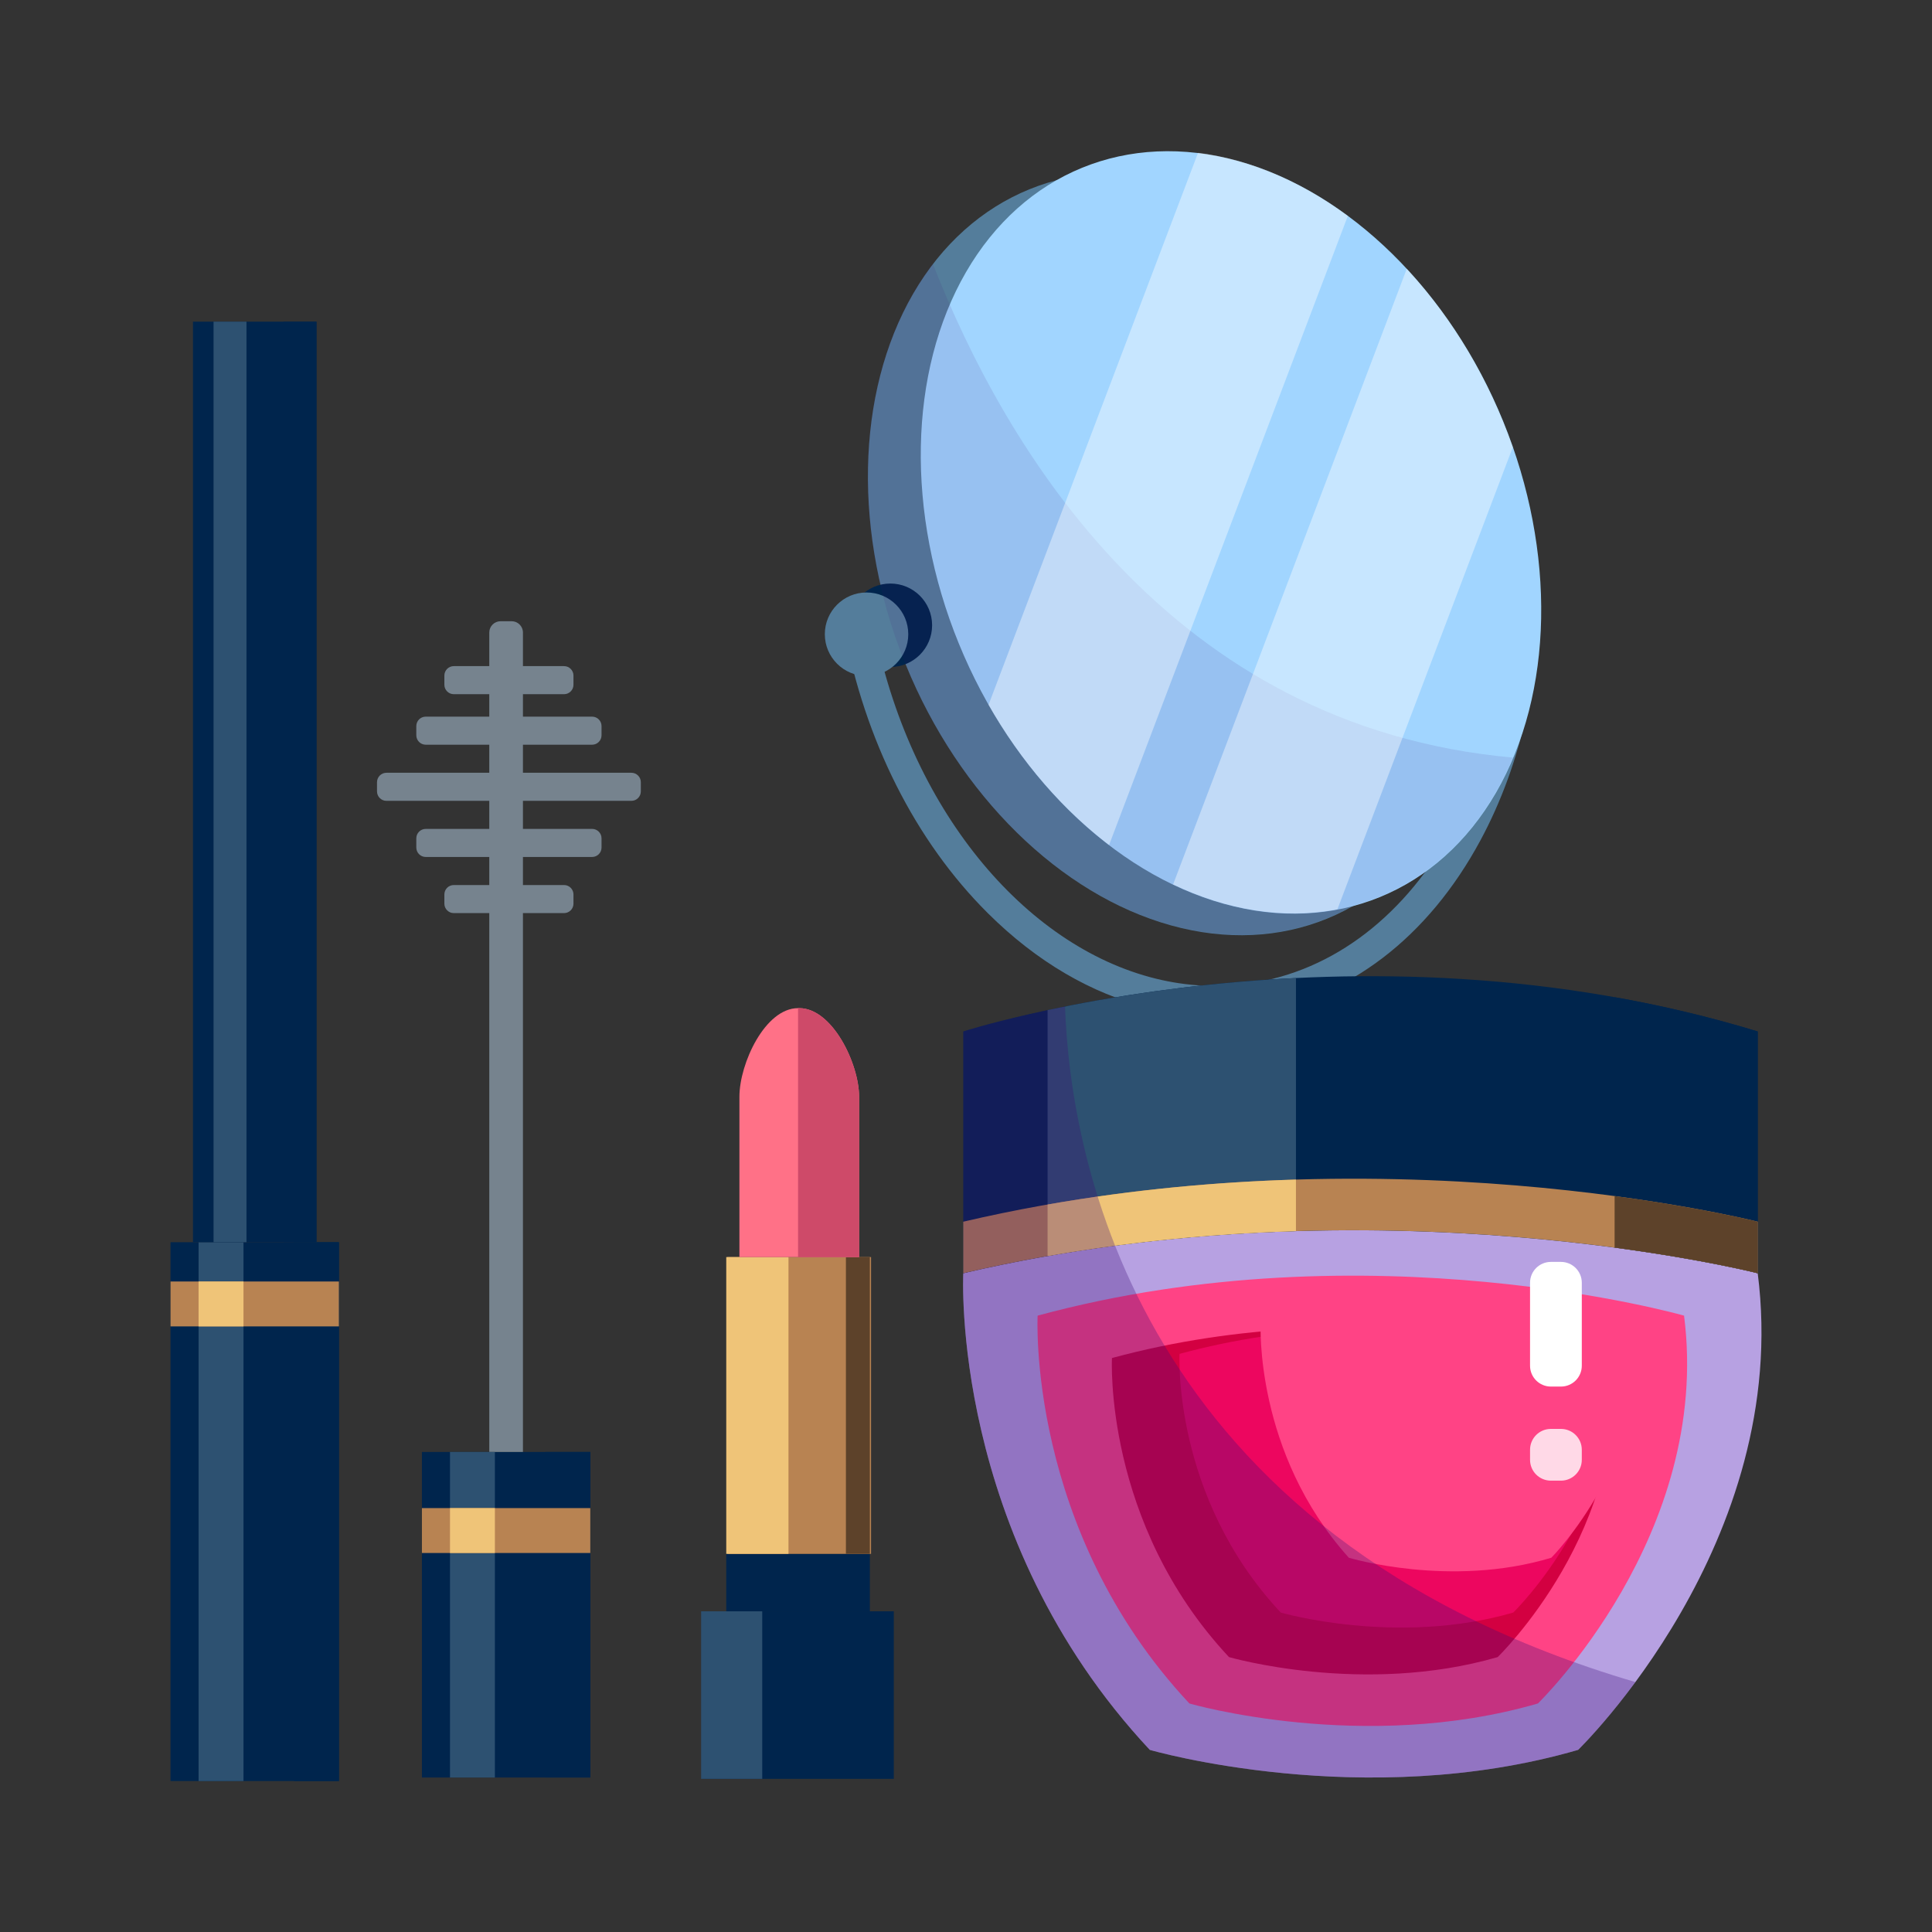 <?xml version="1.0" encoding="utf-8"?>
<!-- Generator: Adobe Illustrator 24.0.3, SVG Export Plug-In . SVG Version: 6.00 Build 0)  -->
<svg version="1.1" xmlns="http://www.w3.org/2000/svg" xmlns:xlink="http://www.w3.org/1999/xlink" x="0px" y="0px"
	 viewBox="0 0 512 512" style="enable-background:new 0 0 512 512;" xml:space="preserve">
<rect x="0" y="0" width="512" height="512" fill="#333333" stroke="none"/>
<style type="text/css">
	.st0{fill:none;}
	.st1{fill:#FFFFFF;}
	.st2{fill:#ED0F49;}
	.st3{fill:#FFEBCA;}
	.st4{fill:#9B4231;}
	.st5{fill:#EAB363;}
	.st6{opacity:0.2;enable-background:new    ;}
	.st7{fill:#F7B5E5;}
	.st8{fill:#F9437C;}
	.st9{fill:#FFD7E5;}
	.st10{fill:#FF76A0;}
	.st11{fill:#BBD5FF;}
	.st12{fill:#85BC00;}
	.st13{fill:#00D871;}
	.st14{fill:#FFA300;}
	.st15{fill:#FF99FF;}
	.st16{fill:#E20569;}
	.st17{fill:#4BE08E;}
	.st18{fill:#06FFEC;}
	.st19{fill:#FFA403;}
	.st20{fill:#76D1FF;}
	.st21{fill:#6F00FF;}
	.st22{fill:#0050C4;}
	.st23{fill:#9772D3;}
	.st24{fill:#FFE564;}
	.st25{clip-path:url(#SVGID_2_);fill:#E5E5E5;}
	.st26{clip-path:url(#SVGID_4_);fill:#008BD8;}
	.st27{clip-path:url(#SVGID_6_);fill:#008BD8;}
	.st28{clip-path:url(#SVGID_8_);fill:#008BD8;}
	.st29{fill:#FFC639;}
	.st30{fill:#FF7900;}
	.st31{clip-path:url(#SVGID_10_);fill:#E5E5E5;}
	.st32{clip-path:url(#SVGID_12_);fill:#008BD8;}
	.st33{clip-path:url(#SVGID_14_);fill:#008BD8;}
	.st34{clip-path:url(#SVGID_16_);fill:#008BD8;}
	.st35{clip-path:url(#SVGID_18_);fill:#E5E5E5;}
	.st36{clip-path:url(#SVGID_20_);fill:#008BD8;}
	.st37{clip-path:url(#SVGID_22_);fill:#008BD8;}
	.st38{clip-path:url(#SVGID_24_);fill:#008BD8;}
	.st39{fill:#CAEFFF;}
	.st40{opacity:0.1;}
	.st41{fill:#3C0000;}
	.st42{fill:#C00000;}
	.st43{fill:#23292D;}
	.st44{fill:#F2F2F2;}
	.st45{opacity:0.6;fill:#3C5366;}
	.st46{fill:#3C5366;}
	.st47{fill:#1B2A35;}
	.st48{fill:#7B0000;}
	.st49{fill:#9EC3F2;}
	.st50{fill:#4D84C1;}
	.st51{opacity:0.74;fill:#7B0000;}
	.st52{opacity:0.74;fill:#C00000;}
	.st53{fill:#CBDCF4;}
	.st54{fill:#500000;}
	.st55{fill:#56AAE8;}
	.st56{fill:#FF9999;}
	.st57{opacity:0.3;fill:#FFFFFF;}
	.st58{opacity:0.3;}
	.st59{fill:#F98706;}
	.st60{fill:#FFCC00;}
	.st61{fill:#0092DB;}
	.st62{fill:#00B7FF;}
	.st63{fill:#50D6FF;}
	.st64{fill:#88E0FF;}
	.st65{fill:#DDA800;}
	.st66{fill:#F4C42A;}
	.st67{fill:#FFDB4D;}
	.st68{opacity:0.4;fill:#441F00;}
	.st69{fill:#CE8032;}
	.st70{fill:#6B8900;}
	.st71{fill:#9AC400;}
	.st72{fill:#C2DD00;}
	.st73{opacity:0.2;}
	.st74{fill:#E6F1FF;}
	.st75{fill:#0B0B0C;}
	.st76{fill:#0080FF;}
	.st77{fill:#FFED83;}
	.st78{fill:#AA6500;}
	.st79{clip-path:url(#SVGID_26_);}
	.st80{opacity:0.2;fill:#48A0FF;}
	.st81{fill:#E27100;}
	.st82{fill:#FFB000;}
	.st83{fill:#FFAA00;}
	.st84{fill:#FFDF7B;}
	.st85{opacity:0.2;fill:#F98706;}
	.st86{fill:#B6E7FF;}
	.st87{fill:#D9F4FF;}
	.st88{fill:#379AF4;}
	.st89{fill:#8FD4FF;}
	.st90{fill:#5FBBFF;}
	.st91{opacity:0.2;fill:#379AF4;}
	.st92{fill:#FFF0C5;}
	.st93{fill:#7599BC;}
	.st94{fill:#1D1D38;}
	.st95{opacity:0.15;fill:#0B0019;}
	.st96{opacity:0.05;fill:#FFFFFF;}
	.st97{fill:#618099;}
	.st98{fill:#494968;}
	.st99{fill:#595972;}
	.st100{fill:#E9BC00;}
	.st101{opacity:0.5;}
	.st102{fill:#DDDFE4;}
	.st103{opacity:0.3;fill:#0B0019;}
	.st104{opacity:0.08;fill:#FFFFFF;}
	.st105{fill:#5A5A84;}
	.st106{fill:#B3B3CE;}
	.st107{fill:#FD1B64;}
	.st108{fill:#D6004D;}
	.st109{fill:#920006;}
	.st110{fill:#8585A8;}
	.st111{fill:#171723;}
	.st112{opacity:0.1;fill:#FFFFFF;}
	.st113{opacity:0.2;fill:#0B0019;}
	.st114{fill:#547D9B;}
	.st115{fill:#A1D5FF;}
	.st116{fill:#00254D;}
	.st117{opacity:0.1;fill:#3E0A75;}
	.st118{opacity:0.4;fill:#FFFFFF;}
	.st119{fill:#2D5171;}
	.st120{fill:#B88352;}
	.st121{fill:#EFC478;}
	.st122{fill:#76838E;}
	.st123{fill:#B7A1E2;}
	.st124{fill:#FF4385;}
	.st125{fill:#D30041;}
	.st126{fill:#ED065F;}
	.st127{opacity:0.8;fill:#FFFFFF;}
	.st128{fill:#5D422A;}
	.st129{opacity:0.3;fill:#3E0A75;}
	.st130{fill:#FF7187;}
	.st131{fill:#CE4A69;}
	.st132{fill:#444468;}
	.st133{fill:#1A1A23;}
	.st134{fill:#1F95DD;}
	.st135{fill:#DA0000;}
	.st136{fill:#2C2C4C;}
	.st137{fill:#BCBCE8;}
	.st138{fill:#222B33;}
	.st139{fill:#394854;}
	.st140{fill:#273544;}
	.st141{fill:#86A9BF;}
	.st142{fill:#F79984;}
	.st143{fill:#0A0F11;}
	.st144{fill:#E07868;}
	.st145{fill:#D35440;}
	.st146{fill:#FFC2B8;}
	.st147{fill:#A53A2F;}
	.st148{fill:#C64E36;}
	.st149{fill:#070000;}
	.st150{fill:#230200;}
	.st151{fill:#540000;}
	.st152{fill:#AF8F08;}
	.st153{fill:#16D8C0;}
	.st154{fill:#75EFDD;}
	.st155{fill:#00AF96;}
	.st156{fill:#00846E;}
	.st157{fill:#FFE161;}
	.st158{fill:#05C4A8;}
	.st159{fill:#F3E9FF;}
	.st160{fill:#FFC5DB;}
	.st161{fill:#E5D2FF;}
	.st162{fill:#CDB3FF;}
	.st163{opacity:0.2;fill:#3E0A75;}
	.st164{fill:#A8003D;}
	.st165{fill:#AA6D35;}
	.st166{fill:#FFD6B8;}
	.st167{fill:#FFE697;}
	.st168{fill:#FFDD88;}
	.st169{fill:#FF5986;}
	.st170{opacity:0.4;fill:#C40059;}
	.st171{fill:#CC004E;}
	.st172{fill:#2D2D2D;}
	.st173{opacity:0.6;}
	.st174{fill:#3D3D3D;}
	.st175{fill:#4F4F4F;}
	.st176{fill:#636363;}
	.st177{fill:#E9F5FF;}
	.st178{fill:#C1E0F4;}
	.st179{fill:#E50000;}
	.st180{fill:#FF7373;}
	.st181{fill:#F25F5F;}
	.st182{fill:#FFB200;}
	.st183{opacity:0.5;fill:#FF7373;}
	.st184{fill:#FFCF7B;}
	.st185{fill:#00CEC3;}
	.st186{fill:#00EAD9;}
	.st187{fill:#00A599;}
	.st188{fill:#007F73;}
	.st189{fill:#DD5050;}
	.st190{fill:#FFA6A6;}
	.st191{fill:#45793B;}
	.st192{fill:#35612A;}
	.st193{fill:#235317;}
	.st194{fill:#5E8F44;}
	.st195{fill:#65954D;}
	.st196{fill:#930000;}
	.st197{fill:#F00000;}
	.st198{fill:#EAB80D;}
	.st199{fill:#FFD226;}
</style>
<g id="Credits_10_Birthday">
</g>
<g id="Credits_5000">
</g>
<g id="Credits_3000">
</g>
<g id="Credits_2000">
</g>
<g id="Credits_1000">
</g>
<g id="Credits_750">
</g>
<g id="Credits_500">
</g>
<g id="Credits_300">
	<rect class="st0" width="512" height="512"/>
	<g>
		<g>
			<path class="st114" d="M396.831,187.604c-2.453,11.185-6.284,21.75-11.449,31.337c-12.698,23.57-31.921,38.362-54.13,41.651
				c-8.404,1.245-16.771,0.765-24.895-1.229c-35.07-8.61-65.598-45.444-74.818-93.636l-7.938,0.545
				c5.533,29.902,18.973,56.624,38.204,75.747c12.912,12.84,27.471,21.319,42.577,25.027c9.223,2.264,18.652,2.749,28.028,1.36
				c24.735-3.663,46.017-19.9,59.926-45.718c5.512-10.232,9.599-21.492,12.208-33.397L396.831,187.604z"/>
			
				<ellipse transform="matrix(0.926 -0.378 0.378 0.926 -32.314 128.922)" class="st114" cx="312.161" cy="146.753" rx="77.896" ry="104.365"/>
			
				<ellipse transform="matrix(0.926 -0.378 0.378 0.926 -29.112 133.792)" class="st115" cx="326.163" cy="141.034" rx="77.896" ry="104.365"/>
			<circle class="st116" cx="235.962" cy="165.701" r="11.057"/>
			<circle class="st114" cx="229.644" cy="168.071" r="11.057"/>
			
				<ellipse transform="matrix(0.926 -0.378 0.378 0.926 -29.112 133.792)" class="st0" cx="326.163" cy="141.034" rx="77.896" ry="104.365"/>
			<path class="st117" d="M247.203,69.883c-19.432,25.304-23.354,66.662-7.156,106.322c21.793,53.36,71.747,83.431,111.574,67.165
				c2.362-0.965,4.633-2.075,6.816-3.314c2.425-0.644,4.824-1.44,7.187-2.405c16.199-6.616,28.228-19.88,35.332-36.878
				C310.073,192.595,266.369,118.842,247.203,69.883z"/>
			<path class="st118" d="M317.492,40.501L261.97,186.787c8.65,15.198,19.699,27.826,31.943,37.158l63.282-166.732
				C344.726,47.991,331.075,42.169,317.492,40.501z"/>
			<path class="st118" d="M398.277,111.582c-6.39-15.646-15.204-29.286-25.471-40.347l-61.924,163.154
				c14.257,6.818,29.294,9.326,43.547,6.586l46.472-122.443C400.092,116.211,399.221,113.894,398.277,111.582z"/>
		</g>
		<g>
			<rect x="45.189" y="329.198" class="st116" width="44.626" height="142.802"/>
			<rect x="52.626" y="329.198" class="st119" width="11.9" height="142.802"/>
			<rect x="77.914" y="329.198" class="st116" width="11.9" height="142.802"/>
			<rect x="51.139" y="85.244" class="st116" width="32.726" height="243.954"/>
			<rect x="56.593" y="85.244" class="st119" width="8.727" height="243.954"/>
			<rect x="75.138" y="85.244" class="st116" width="8.727" height="243.954"/>
			<rect x="45.189" y="339.61" class="st120" width="44.626" height="11.9"/>
			<rect x="52.626" y="339.61" class="st121" width="11.9" height="11.9"/>
		</g>
		<g>
			<rect x="111.813" y="384.784" class="st116" width="44.626" height="86.276"/>
			<path class="st122" d="M135.588,164.63h-2.925c-1.657,0-3,1.343-3,3v217.154h8.925V167.63
				C138.588,165.973,137.245,164.63,135.588,164.63z"/>
			<rect x="119.251" y="384.784" class="st119" width="11.9" height="86.276"/>
			<rect x="144.539" y="384.784" class="st116" width="11.9" height="86.276"/>
			<rect x="111.813" y="399.659" class="st120" width="44.626" height="11.9"/>
			<rect x="119.251" y="399.659" class="st121" width="11.9" height="11.9"/>
			<path class="st122" d="M167.326,212.231h-64.914c-1.381,0-2.5-1.119-2.5-2.5v-2.438c0-1.381,1.119-2.5,2.5-2.5h64.914
				c1.381,0,2.5,1.119,2.5,2.5v2.438C169.826,211.112,168.707,212.231,167.326,212.231z"/>
			<path class="st122" d="M156.914,197.356h-44.088c-1.381,0-2.5-1.119-2.5-2.5v-2.438c0-1.381,1.119-2.5,2.5-2.5h44.088
				c1.381,0,2.5,1.119,2.5,2.5v2.438C159.414,196.237,158.295,197.356,156.914,197.356z"/>
			<path class="st122" d="M156.914,227.106h-44.088c-1.381,0-2.5-1.119-2.5-2.5v-2.438c0-1.381,1.119-2.5,2.5-2.5h44.088
				c1.381,0,2.5,1.119,2.5,2.5v2.438C159.414,225.987,158.295,227.106,156.914,227.106z"/>
			<path class="st122" d="M149.476,183.968h-29.213c-1.381,0-2.5-1.119-2.5-2.5v-2.438c0-1.381,1.119-2.5,2.5-2.5h29.213
				c1.381,0,2.5,1.119,2.5,2.5v2.438C151.976,182.849,150.857,183.968,149.476,183.968z"/>
			<path class="st122" d="M149.476,241.982h-29.213c-1.381,0-2.5-1.119-2.5-2.5v-2.438c0-1.381,1.119-2.5,2.5-2.5h29.213
				c1.381,0,2.5,1.119,2.5,2.5v2.438C151.976,240.862,150.857,241.982,149.476,241.982z"/>
		</g>
		<g>
			<path class="st123" d="M255.284,337.421c0,0-3.661,69.566,49.428,126.317c0,0,56.751,16.476,113.502,0
				c0,0,56.751-54.92,47.598-126.317C465.812,337.421,363.294,308.13,255.284,337.421z"/>
			<path class="st124" d="M274.982,348.656c0,0-2.979,56.606,40.22,102.785c0,0,46.179,13.407,92.358,0
				c0,0,46.179-44.689,38.731-102.785C446.29,348.656,362.871,324.822,274.982,348.656z"/>
			<path class="st125" d="M294.68,359.892c0,0-2.297,43.647,31.012,79.253c0,0,35.607,10.337,71.213,0
				c0,0,35.607-34.458,29.864-79.253C426.769,359.892,362.447,341.514,294.68,359.892z"/>
			<path class="st126" d="M312.591,358.789c0,0-1.987,37.756,26.827,68.557c0,0,30.801,8.942,61.602,0
				c0,0,30.801-29.807,25.833-68.557C426.853,358.789,371.213,342.892,312.591,358.789z"/>
			<path class="st124" d="M334.087,350.677c0,0-1.731,34.222,23.369,62.139c0,0,26.831,8.105,53.663,0
				c0,0,26.831-27.017,22.504-62.139C433.623,350.677,385.153,336.268,334.087,350.677z"/>
			<g>
				<path class="st1" d="M413.671,367.455H411c-3.049,0-5.522-2.472-5.522-5.522v-21.995c0-3.049,2.472-5.522,5.522-5.522h2.671
					c3.049,0,5.522,2.472,5.522,5.522v21.995C419.193,364.983,416.721,367.455,413.671,367.455z"/>
				<path class="st127" d="M413.671,392.389H411c-3.049,0-5.522-2.472-5.522-5.522v-2.671c0-3.049,2.472-5.522,5.522-5.522h2.671
					c3.049,0,5.522,2.472,5.522,5.522v2.671C419.193,389.917,416.721,392.389,413.671,392.389z"/>
			</g>
			<path class="st116" d="M255.284,273.347c0,0,102.518-32.952,210.528,0v64.074c0,0-100.687-25.629-210.528,0V273.347z"/>
			<path class="st119" d="M277.621,332.872c22.921-4.024,45.152-5.988,65.819-6.612v-67.073
				c-27.277,1.331-50.192,5.162-65.819,8.504V332.872z"/>
			<path class="st116" d="M427.886,264.268v66.359c23.654,3.162,37.926,6.794,37.926,6.794v-64.074
				C453.038,269.45,440.345,266.485,427.886,264.268z"/>
			<path class="st120" d="M255.284,323.761v13.66c109.841-25.629,210.528,0,210.528,0v-13.66
				C465.812,323.761,365.125,298.131,255.284,323.761z"/>
			<path class="st121" d="M343.439,312.6c-20.667,0.623-42.898,2.588-65.819,6.612v13.66c0.001,0,0.001,0,0.002,0
				c8.553-1.501,17.008-2.716,25.323-3.68c0.09-0.01,0.18-0.021,0.27-0.031c8.155-0.941,16.171-1.643,24.01-2.139
				c0.284-0.018,0.567-0.036,0.85-0.053c2.458-0.151,4.9-0.285,7.321-0.397c0.221-0.01,0.439-0.019,0.659-0.029
				c2.481-0.112,4.945-0.208,7.384-0.281V312.6z"/>
			<path class="st128" d="M427.886,330.627c0.477,0.064,0.942,0.128,1.41,0.192c0.366,0.05,0.731,0.1,1.091,0.15
				c0.484,0.067,0.964,0.135,1.44,0.202c0.334,0.047,0.664,0.095,0.993,0.142c0.48,0.069,0.96,0.138,1.43,0.207
				c0.248,0.036,0.488,0.073,0.733,0.109c0.904,0.134,1.789,0.268,2.658,0.403c0.286,0.044,0.574,0.088,0.857,0.132
				c0.454,0.071,0.901,0.142,1.346,0.212c0.272,0.043,0.541,0.087,0.81,0.13c0.452,0.073,0.904,0.146,1.346,0.218
				c0.052,0.008,0.101,0.017,0.153,0.025c0.994,0.163,1.956,0.325,2.894,0.486c0.209,0.036,0.419,0.072,0.625,0.107
				c0.421,0.073,0.836,0.145,1.246,0.217c0.202,0.036,0.401,0.071,0.6,0.106c0.41,0.073,0.819,0.145,1.216,0.217
				c0.091,0.016,0.178,0.032,0.269,0.049c0.813,0.147,1.598,0.292,2.357,0.434c0.167,0.031,0.337,0.063,0.501,0.094
				c0.361,0.068,0.712,0.135,1.06,0.202c0.172,0.033,0.342,0.066,0.511,0.098c0.34,0.066,0.677,0.131,1.004,0.195
				c0.092,0.018,0.177,0.035,0.267,0.053c0.659,0.13,1.289,0.255,1.892,0.378c0.137,0.028,0.277,0.056,0.411,0.083
				c0.286,0.058,0.561,0.115,0.833,0.171c0.147,0.03,0.29,0.06,0.433,0.09c0.263,0.054,0.523,0.109,0.772,0.161
				c0.099,0.021,0.192,0.041,0.289,0.061c0.485,0.103,0.944,0.201,1.376,0.295c0.104,0.022,0.21,0.046,0.311,0.068
				c0.209,0.045,0.406,0.089,0.602,0.132c0.123,0.027,0.242,0.053,0.36,0.08c0.178,0.04,0.354,0.079,0.52,0.116
				c0.099,0.022,0.19,0.043,0.285,0.064c0.286,0.065,0.552,0.126,0.799,0.182c0.099,0.023,0.201,0.046,0.294,0.068
				c0.119,0.028,0.227,0.053,0.336,0.079c0.096,0.022,0.186,0.044,0.273,0.064c0.09,0.021,0.178,0.042,0.258,0.061
				c0.116,0.028,0.218,0.052,0.315,0.076c0.072,0.017,0.136,0.033,0.197,0.048c0.082,0.02,0.158,0.038,0.221,0.054
				c0.053,0.013,0.091,0.023,0.132,0.033c0.032,0.008,0.056,0.014,0.079,0.02c0.032,0.008,0.054,0.013,0.072,0.018
				c0.032,0.008,0.052,0.013,0.052,0.013v-13.66c0,0-14.272-3.632-37.926-6.794V330.627z"/>
			<path class="st129" d="M282.242,266.734c-16.99,3.41-26.958,6.614-26.958,6.614v64.074c0,0-3.661,69.566,49.428,126.317
				c0,0,56.751,16.476,113.502,0c0,0,6.733-6.516,15.186-17.975C300.753,406.787,283.635,306.599,282.242,266.734z"/>
		</g>
		<g>
			<rect x="186.121" y="427.013" class="st116" width="50.744" height="44.401"/>
			<rect x="192.464" y="411.79" class="st116" width="38.058" height="15.223"/>
			<rect x="192.781" y="333.137" class="st120" width="38.058" height="78.653"/>
			<rect x="185.807" y="427.013" class="st119" width="16.193" height="44.401"/>
			<rect x="192.464" y="333.137" class="st121" width="16.492" height="78.653"/>
			<rect x="224.178" y="333.137" class="st128" width="6.343" height="78.653"/>
			<path class="st130" d="M211.81,267.17h-0.317c-8.758,0-15.54,14.711-15.54,23.469v42.498h31.715v-42.498
				C227.667,281.881,220.567,267.17,211.81,267.17z"/>
			<path class="st131" d="M211.81,267.17h-0.317v65.967h16.175v-42.498C227.667,281.881,220.567,267.17,211.81,267.17z"/>
		</g>
	</g>
</g>
<g id="Credits_200">
</g>
<g id="Credits_100">
</g>
<g id="Credits_75">
</g>
<g id="Credits_50">
</g>
<g id="Credits_25">
</g>
<g id="Credits_10">
</g>
<g id="Credits_5">
</g>
<g id="Credits_1">
</g>
</svg>

